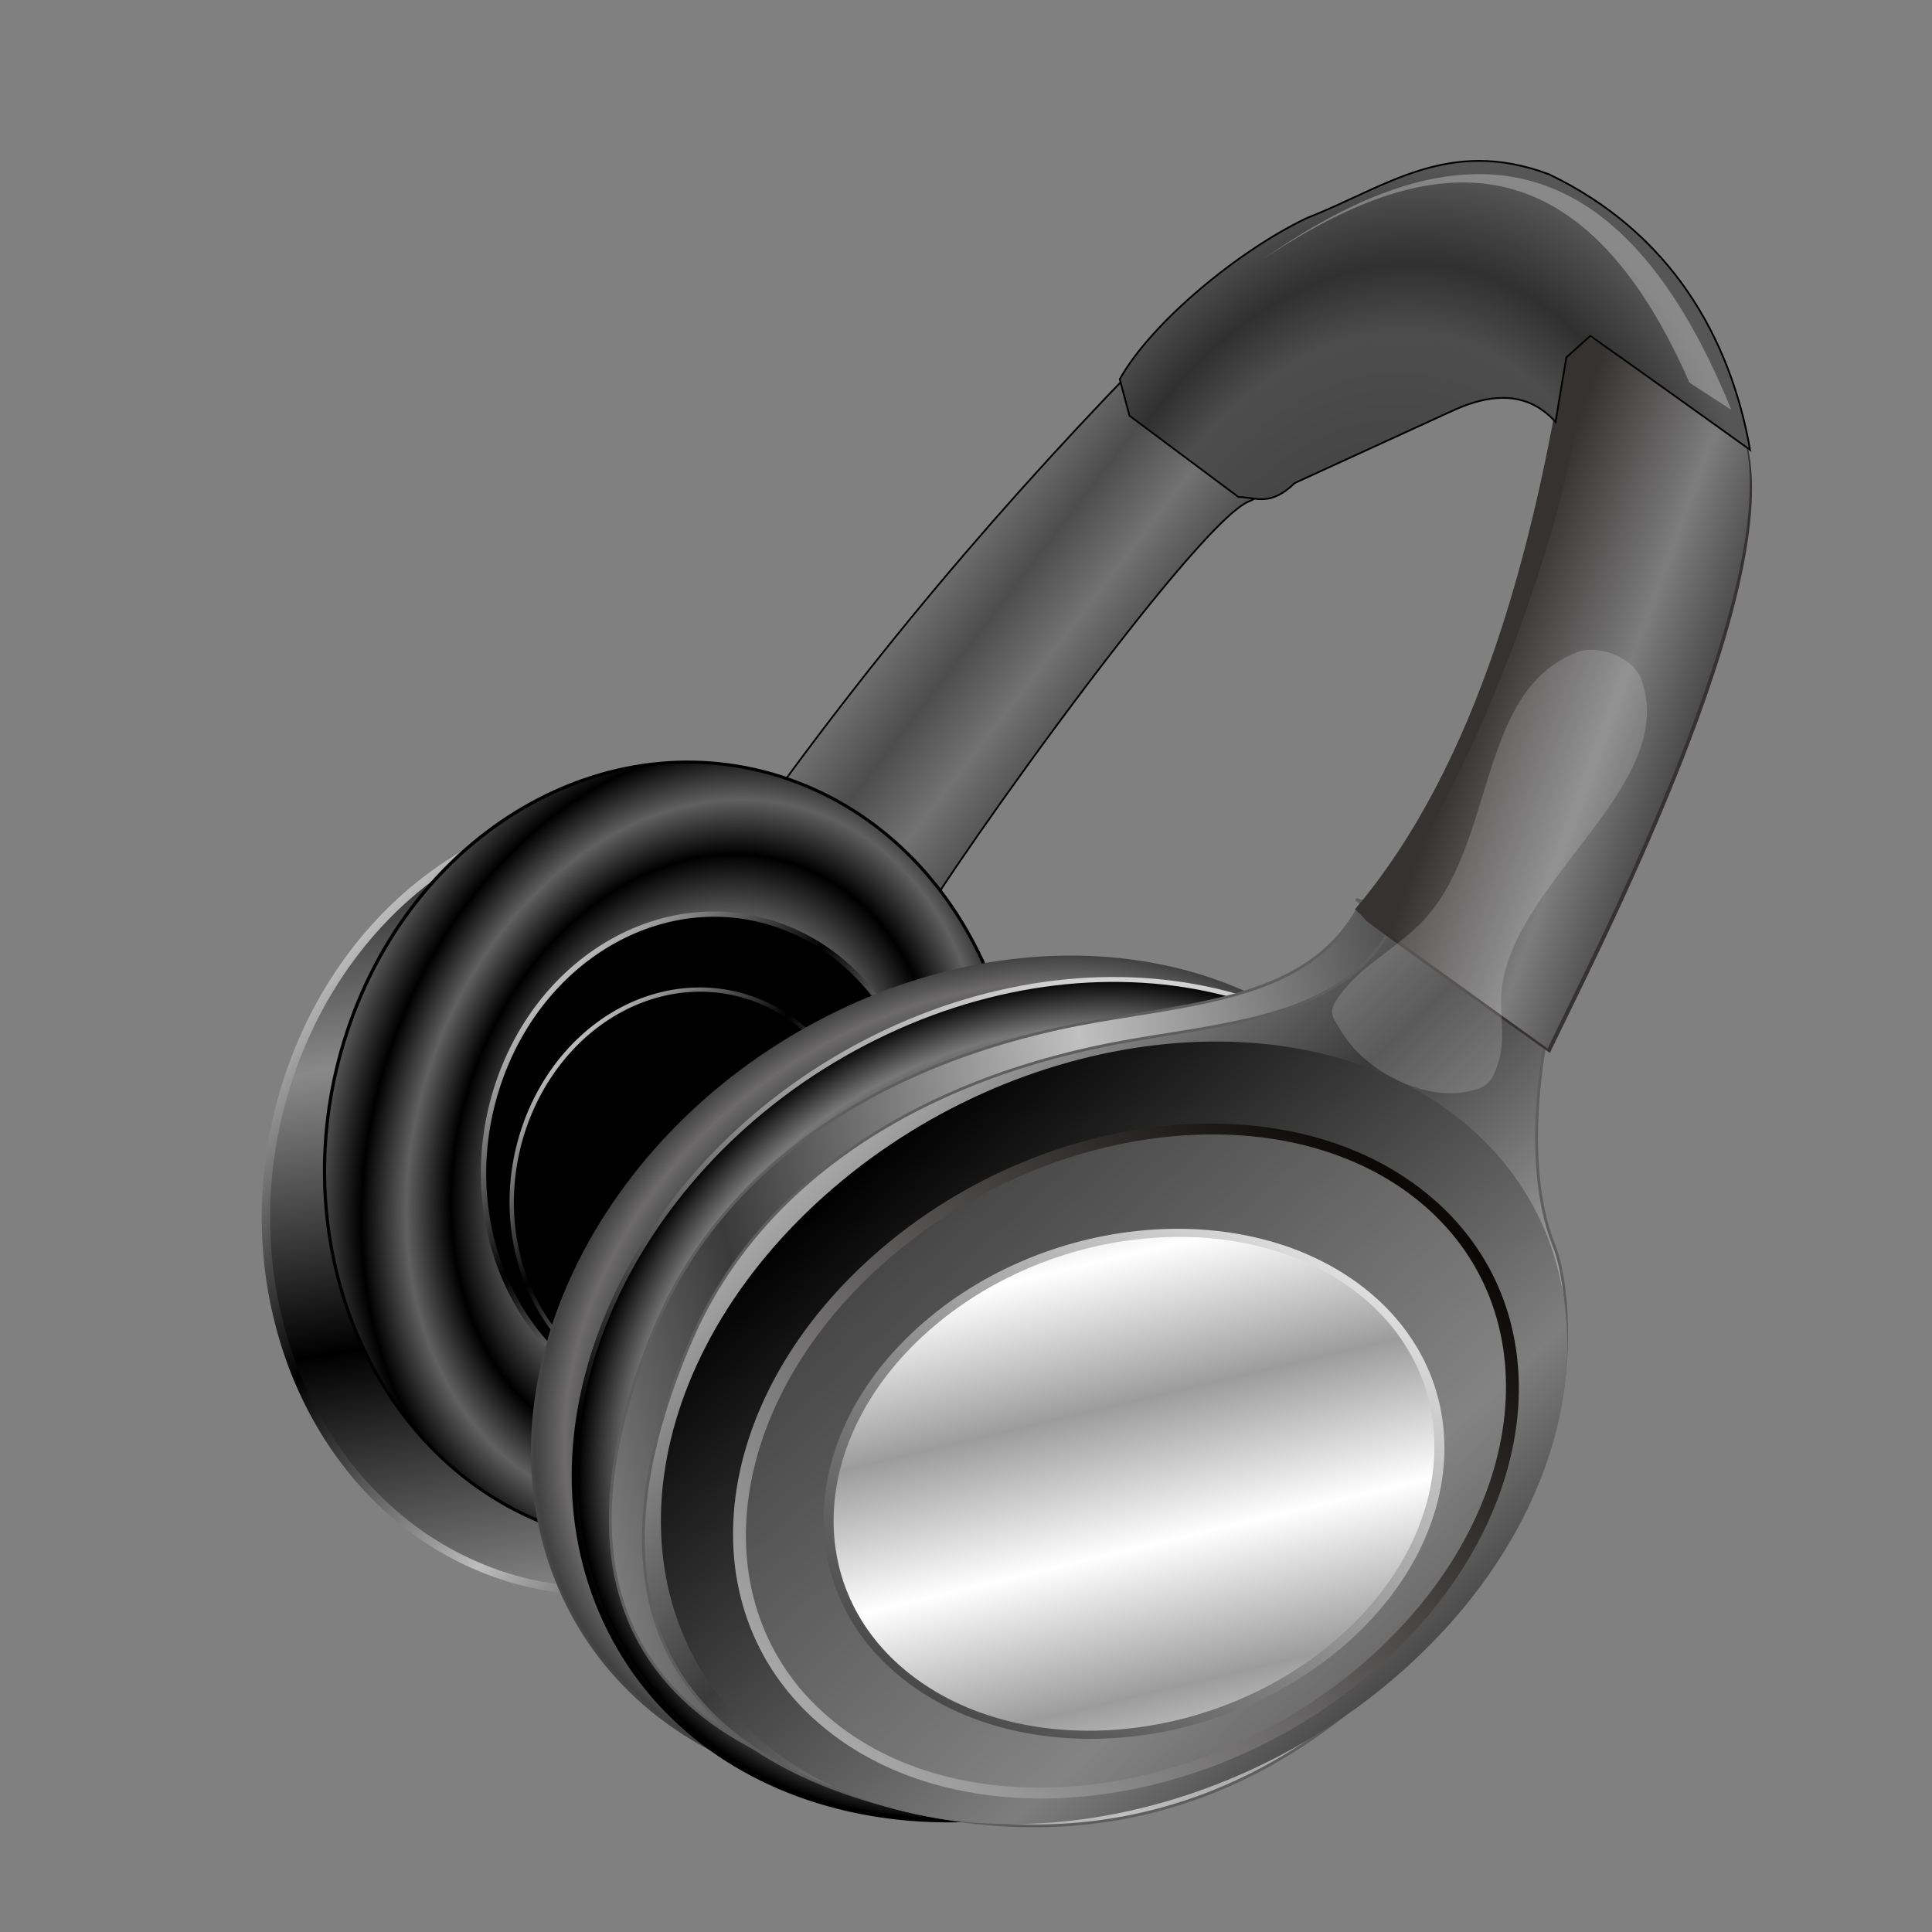 <?xml version="1.0" encoding="UTF-8" standalone="no"?>
<!-- Created with Inkscape (http://www.inkscape.org/) -->
<svg xmlns:dc="http://purl.org/dc/elements/1.1/" xmlns:cc="http://creativecommons.org/ns#" xmlns:rdf="http://www.w3.org/1999/02/22-rdf-syntax-ns#" xmlns:svg="http://www.w3.org/2000/svg" xmlns="http://www.w3.org/2000/svg" xmlns:xlink="http://www.w3.org/1999/xlink" xmlns:sodipodi="http://sodipodi.sourceforge.net/DTD/sodipodi-0.dtd" xmlns:inkscape="http://www.inkscape.org/namespaces/inkscape" width="255" height="255" id="svg2" version="1.1" inkscape:version="0.48.0 r9654" sodipodi:docname="hypnos.svg">
 <rect width="100%" height="100%" fill="#808080" stroke="none"/>
 <defs id="defs4">
  <linearGradient id="linearGradient3879" inkscape:collect="always">
   <stop id="stop3881" stop-color="#ffffff" stop-opacity="1"/>
   <stop id="stop3883" offset="1" stop-color="#9c9c9c" stop-opacity="1"/>
  </linearGradient>
  <linearGradient id="linearGradient3873" inkscape:collect="always">
   <stop id="stop3875" stop-color="#494949" stop-opacity="1"/>
   <stop id="stop3877" offset="1" stop-color="#dfdfdf" stop-opacity="1"/>
  </linearGradient>
  <linearGradient inkscape:collect="always" id="linearGradient4024">
   <stop id="stop4026" stop-color="#4d4d4d" stop-opacity="1"/>
   <stop offset="1" id="stop4028" stop-color="#727272" stop-opacity="1"/>
  </linearGradient>
  <linearGradient inkscape:collect="always" id="linearGradient4010">
   <stop id="stop4012" stop-color="#373232" stop-opacity="1"/>
   <stop id="stop4020" offset="0.717" stop-color="#4d4d4d" stop-opacity="1"/>
   <stop id="stop4018" offset="0.837" stop-color="#303030" stop-opacity="1"/>
   <stop offset="1" id="stop4014" stop-color="#565656" stop-opacity="1"/>
  </linearGradient>
  <linearGradient inkscape:collect="always" id="linearGradient3998">
   <stop id="stop4000" stop-color="#373232" stop-opacity="1"/>
   <stop id="stop4006" offset="0.617" stop-color="#7d7d7d" stop-opacity="1"/>
   <stop offset="1" id="stop4002" stop-color="#4a4a4a" stop-opacity="1"/>
  </linearGradient>
  <linearGradient id="linearGradient3963" inkscape:collect="always">
   <stop id="stop3965" stop-color="#000000" stop-opacity="1"/>
   <stop offset="0.718" id="stop3967" stop-color="#000000" stop-opacity="1"/>
   <stop offset="0.886" id="stop3969" stop-color="#545454" stop-opacity="1"/>
   <stop id="stop3973" offset="0.936" stop-color="#6c6a6a" stop-opacity="1"/>
   <stop id="stop3971" offset="1" stop-color="#414141" stop-opacity="1"/>
  </linearGradient>
  <linearGradient inkscape:collect="always" id="linearGradient3888">
   <stop id="stop3890" stop-color="#d2d2d2" stop-opacity="1"/>
   <stop offset="1" id="stop3892" stop-color="#000000" stop-opacity="1"/>
  </linearGradient>
  <linearGradient inkscape:collect="always" id="linearGradient3872">
   <stop id="stop3874" stop-color="#000000" stop-opacity="1"/>
   <stop id="stop3886" offset="0.718" stop-color="#000000" stop-opacity="1"/>
   <stop id="stop3882" offset="0.886" stop-color="#787878" stop-opacity="1"/>
   <stop offset="1" id="stop3876" stop-color="#000000" stop-opacity="1"/>
  </linearGradient>
  <linearGradient inkscape:collect="always" id="linearGradient3843">
   <stop id="stop3845" stop-color="#3a3a3a" stop-opacity="1"/>
   <stop offset="1" id="stop3847" stop-color="#c0c0c0" stop-opacity="1"/>
  </linearGradient>
  <linearGradient inkscape:collect="always" id="linearGradient3831">
   <stop id="stop3833" stop-color="#000000" stop-opacity="1"/>
   <stop id="stop3839" offset="0.799" stop-color="#7e7e7e" stop-opacity="1"/>
   <stop offset="1" id="stop3835" stop-color="#4b4b4b" stop-opacity="1"/>
  </linearGradient>
  <linearGradient id="linearGradient3821" inkscape:collect="always">
   <stop id="stop3823" stop-color="#a9a9a9" stop-opacity="1"/>
   <stop id="stop3825" offset="1" stop-color="#0c0707" stop-opacity="1"/>
  </linearGradient>
  <linearGradient inkscape:collect="always" id="linearGradient3781">
   <stop id="stop3783" stop-color="#494949" stop-opacity="1"/>
   <stop offset="1" id="stop3785" stop-color="#949494" stop-opacity="1"/>
  </linearGradient>
  <linearGradient inkscape:collect="always" id="linearGradient3788">
   <stop id="stop3790" stop-color="#bdbdbd" stop-opacity="1"/>
   <stop offset="1" id="stop3792" stop-color="#000000" stop-opacity="1"/>
  </linearGradient>
  <linearGradient inkscape:collect="always" id="linearGradient3780">
   <stop id="stop3782" stop-color="#898989" stop-opacity="1"/>
   <stop offset="1" id="stop3784" stop-color="#000000" stop-opacity="1"/>
  </linearGradient>
  <linearGradient inkscape:collect="always" id="linearGradient3768">
   <stop id="stop3770" stop-color="#000000" stop-opacity="1"/>
   <stop id="stop3776" offset="0.627" stop-color="#737373" stop-opacity="1"/>
   <stop offset="0.846" id="stop3778" stop-color="#000000" stop-opacity="1"/>
   <stop offset="1" id="stop3772" stop-color="#606060" stop-opacity="1"/>
  </linearGradient>
  <radialGradient inkscape:collect="always" xlink:href="#linearGradient4010" id="radialGradient3948" gradientUnits="userSpaceOnUse" gradientTransform="matrix(0.291,0.057,-0.085,0.434,344.168,667.288)" cx="-396.28" cy="581.35" fx="-396.28" fy="581.35" r="177"/>
  <linearGradient inkscape:collect="always" xlink:href="#linearGradient3998" id="linearGradient3951" gradientUnits="userSpaceOnUse" gradientTransform="matrix(0.218,0.074,-0.074,0.218,298.182,827.01)" x1="-337.5" y1="377.36" x2="-214.13" y2="380.36"/>
  <linearGradient inkscape:collect="always" xlink:href="#linearGradient4024" id="linearGradient3968" gradientUnits="userSpaceOnUse" gradientTransform="matrix(0.218,0.074,-0.074,0.218,298.182,827.01)" spreadMethod="reflect" x1="-624.5" y1="471.36" x2="-586.57" y2="484.28"/>
  <linearGradient inkscape:collect="always" xlink:href="#linearGradient3780" id="linearGradient3970" gradientUnits="userSpaceOnUse" spreadMethod="reflect" x1="-303.11" y1="818.56" x2="-212.82" y2="968.16"/>
  <linearGradient inkscape:collect="always" xlink:href="#linearGradient3788" id="linearGradient3972" gradientUnits="userSpaceOnUse" spreadMethod="reflect" x1="-285.4" y1="709.73" x2="-140.93" y2="773.64"/>
  <radialGradient inkscape:collect="always" xlink:href="#linearGradient3768" id="radialGradient3974" gradientUnits="userSpaceOnUse" gradientTransform="matrix(0.804,0.028,-0.045,1.106,29.058,-84.51)" spreadMethod="reflect" cx="-87.09" cy="815.14" fx="-87.09" fy="815.14" r="211.21"/>
  <linearGradient inkscape:collect="always" xlink:href="#linearGradient3788" id="linearGradient3978" gradientUnits="userSpaceOnUse" spreadMethod="reflect" x1="-285.4" y1="709.73" x2="-140.93" y2="773.64"/>
  <radialGradient inkscape:collect="always" xlink:href="#linearGradient3963" id="radialGradient3983" gradientUnits="userSpaceOnUse" gradientTransform="matrix(-1,0.009,-0.009,-1.326,231.905,1851.13)" spreadMethod="reflect" cx="112.32" cy="796.38" fx="112.32" fy="796.38" r="184.95"/>
  <linearGradient inkscape:collect="always" xlink:href="#linearGradient3781" id="linearGradient3993" gradientUnits="userSpaceOnUse" spreadMethod="reflect" x1="249.79" y1="1010.81" x2="279.03" y2="670.3"/>
  <linearGradient inkscape:collect="always" xlink:href="#linearGradient3843" id="linearGradient4008" gradientUnits="userSpaceOnUse" gradientTransform="matrix(0.218,0.074,-0.074,0.218,172.935,796.7)" spreadMethod="reflect" x1="148.59" y1="723.49" x2="338.03" y2="822.08"/>
  <linearGradient inkscape:collect="always" xlink:href="#linearGradient3843" id="linearGradient4011" gradientUnits="userSpaceOnUse" gradientTransform="matrix(0.218,0.074,-0.074,0.218,168.567,794.114)" spreadMethod="reflect" x1="-2.612" y1="888.54" x2="187.13" y2="768.42"/>
  <radialGradient inkscape:collect="always" xlink:href="#linearGradient3872" id="radialGradient4015" gradientUnits="userSpaceOnUse" gradientTransform="matrix(-1,0.009,-0.009,-1.326,231.905,1851.13)" spreadMethod="reflect" cx="112.32" cy="796.38" fx="112.32" fy="796.38" r="184.95"/>
  <linearGradient inkscape:collect="always" xlink:href="#linearGradient3888" id="linearGradient4017" gradientUnits="userSpaceOnUse" x1="-42.883" y1="664.78" x2="151.98" y2="766.37"/>
  <linearGradient inkscape:collect="always" xlink:href="#linearGradient3831" id="linearGradient4019" gradientUnits="userSpaceOnUse" x1="142.57" y1="836.52" x2="380.67" y2="836.52"/>
  <linearGradient inkscape:collect="always" xlink:href="#linearGradient3821" id="linearGradient4021" gradientUnits="userSpaceOnUse" spreadMethod="reflect" x1="249.79" y1="1010.81" x2="279.03" y2="670.3"/>
  <linearGradient inkscape:collect="always" xlink:href="#linearGradient3879" id="linearGradient4023" gradientUnits="userSpaceOnUse" spreadMethod="reflect" x1="317.69" y1="801.57" x2="388.99" y2="836.52"/>
  <linearGradient inkscape:collect="always" xlink:href="#linearGradient3873" id="linearGradient4025" gradientUnits="userSpaceOnUse" spreadMethod="reflect" x1="249.79" y1="1010.81" x2="228.41" y2="663.07"/>
  <linearGradient inkscape:collect="always" xlink:href="#linearGradient3788" id="linearGradient3889" gradientUnits="userSpaceOnUse" spreadMethod="reflect" x1="-285.4" y1="709.73" x2="-140.93" y2="773.64"/>
 </defs>
 <sodipodi:namedview id="base" pagecolor="#ffffff" bordercolor="#666666" borderopacity="1.0" inkscape:pageopacity="0.0" inkscape:pageshadow="2" inkscape:zoom="3.6235294" inkscape:cx="100.48443" inkscape:cy="127.5" inkscape:document-units="px" inkscape:current-layer="layer1" showgrid="false" inkscape:window-width="1920" inkscape:window-height="1056" inkscape:window-x="-4" inkscape:window-y="1" inkscape:window-maximized="1"/>
 <g inkscape:label="Layer 1" inkscape:groupmode="layer" id="layer1" transform="translate(0,-797.362)">
  <path d="m 149.812,845.834 c 0,0 20.288,15.883 15.18,17.646 -7.315,2.524 -45.401,56.629 -43.781,56.504 1.38,-0.107 -28.569,-4.096 -28.569,-4.096 17.807,-26.237 36.475,-48.692 57.17,-70.054 z" id="path4022" inkscape:connector-curvature="0" sodipodi:nodetypes="csscc" stroke-opacity="1" fill="url(#linearGradient3968)" stroke="#000000" stroke-linejoin="miter" fill-opacity="1" stroke-linecap="butt" stroke-width="0.231"/>
  <path sodipodi:type="arc" id="path2996" sodipodi:cx="-91.901405" sodipodi:cy="818.55939" sodipodi:rx="210.21127" sodipodi:ry="251.40845" d="m 118.31,818.559 c 0,138.849 -94.115,251.408 -210.211,251.408 -116.096,0 -210.211,-112.559 -210.211,-251.408 0,-138.849 94.115,-251.408 210.211,-251.408 116.096,0 210.211,112.559 210.211,251.408 z" transform="matrix(0.204,0.077,-0.065,0.195,152.955,803.174)" stroke-opacity="1" stroke-dasharray="none" fill="url(#linearGradient3970)" stroke="url(#linearGradient3972)" fill-opacity="1" stroke-width="5.163" stroke-miterlimit="4"/>
  <path transform="matrix(0.204,0.077,-0.065,0.195,160.693,797.053)" d="m 118.31,818.559 c 0,138.849 -94.115,251.408 -210.211,251.408 -116.096,0 -210.211,-112.559 -210.211,-251.408 0,-138.849 94.115,-251.408 210.211,-251.408 116.096,0 210.211,112.559 210.211,251.408 z" sodipodi:ry="251.40845" sodipodi:rx="210.21127" sodipodi:cy="818.55939" sodipodi:cx="-91.901405" id="path3766" sodipodi:type="arc" stroke-opacity="1" stroke-dasharray="none" fill="url(#radialGradient3974)" stroke="#000000" fill-opacity="1" stroke-width="2" stroke-miterlimit="4"/>
  <path transform="matrix(0.13,0.049,-0.041,0.124,138.543,853.862)" d="m 118.31,818.559 c 0,138.849 -94.115,251.408 -210.211,251.408 -116.096,0 -210.211,-112.559 -210.211,-251.408 0,-138.849 94.115,-251.408 210.211,-251.408 116.096,0 210.211,112.559 210.211,251.408 z" sodipodi:ry="251.40845" sodipodi:rx="210.21127" sodipodi:cy="818.55939" sodipodi:cx="-91.901405" id="path3796" sodipodi:type="arc" stroke-opacity="1" stroke-dasharray="none" fill="#000000" stroke="url(#linearGradient3978)" fill-opacity="1" stroke-width="5.163" stroke-miterlimit="4"/>
  <path sodipodi:type="arc" id="path3887" sodipodi:cx="-91.901405" sodipodi:cy="818.55939" sodipodi:rx="210.21127" sodipodi:ry="251.40845" d="m 118.31,818.559 a 210.211,251.408 0 1 1 -420.423,0 210.211,251.408 0 1 1 420.423,0 z" transform="matrix(0.105,0.04,-0.034,0.101,128.691,875.725)" stroke-opacity="1" stroke-dasharray="none" fill="#000000" stroke="url(#linearGradient3889)" fill-opacity="1" stroke-width="5.163" stroke-miterlimit="4"/>
  <path transform="matrix(0.119,0.256,-0.227,0.118,297.821,856.227)" d="m 296.479,796.376 c 0,136.71 -82.449,247.535 -184.155,247.535 -101.706,0 -184.155,-110.825 -184.155,-247.535 0,-136.71 82.449,-247.535 184.155,-247.535 101.706,0 184.155,110.825 184.155,247.535 z" sodipodi:ry="247.53522" sodipodi:rx="184.15492" sodipodi:cy="796.37628" sodipodi:cx="112.32394" id="path3896" sodipodi:type="arc" fill="url(#radialGradient3983)" stroke="none" fill-opacity="1"/>
  <path sodipodi:type="arc" id="path3870" sodipodi:cx="112.32394" sodipodi:cy="796.37628" sodipodi:rx="184.15492" sodipodi:ry="247.53522" d="m 296.479,796.376 c 0,136.71 -82.449,247.535 -184.155,247.535 -101.706,0 -184.155,-110.825 -184.155,-247.535 0,-136.71 82.449,-247.535 184.155,-247.535 101.706,0 184.155,110.825 184.155,247.535 z" transform="matrix(0.119,0.256,-0.227,0.118,303.49,859.379)" stroke-opacity="1" stroke-dasharray="none" fill="url(#radialGradient4015)" stroke="url(#linearGradient4017)" fill-opacity="1" stroke-width="2.287" stroke-miterlimit="4"/>
  <path sodipodi:nodetypes="csssssccc" inkscape:connector-curvature="0" id="path3979" d="m 179.741,916.321 c -6.114,12.337 -20.316,13.282 -34.86,15.782 -27.181,4.673 -48.813,18.264 -58.001,39.488 -11.395,26.321 -10.451,53.052 28.627,62.205 30.938,7.247 60.229,-5.185 81.535,-41.105 6.729,-11.345 6.105,-27.47 3.678,-33.572 -4.54,-11.409 3.534,-26.073 3.534,-26.073 l -25.28,-16.986 z" stroke-opacity="1" stroke-dasharray="none" fill="url(#linearGradient4011)" stroke="#5e5e5e" stroke-linejoin="miter" fill-opacity="1" stroke-linecap="butt" stroke-width="0.369" stroke-miterlimit="4"/>
  <path d="m 184.109,918.908 c -6.114,12.337 -20.316,13.282 -34.86,15.782 -27.181,4.673 -48.813,18.264 -58.001,39.488 -11.395,26.321 -10.451,53.052 28.627,62.205 30.938,7.247 60.229,-5.185 81.535,-41.105 6.729,-11.345 6.105,-27.47 3.678,-33.572 -4.54,-11.409 -0.882,-28.005 -0.882,-28.005 l -20.865,-15.055 z" id="path3841" inkscape:connector-curvature="0" sodipodi:nodetypes="csssssccc" stroke-opacity="1" stroke-dasharray="none" fill="url(#linearGradient4008)" stroke="#5e5e5e" stroke-linejoin="miter" fill-opacity="1" stroke-linecap="butt" stroke-width="0.369" stroke-miterlimit="4"/>
  <path transform="matrix(0.266,0.216,-0.223,0.199,265.124,768.602)" d="m 380.668,836.517 c 0,93.927 -53.3,170.07 -119.048,170.07 -65.748,0 -119.048,-76.143 -119.048,-170.07 0,-93.927 53.3,-170.07 119.048,-170.07 65.748,0 119.048,76.143 119.048,170.07 z" sodipodi:ry="170.07042" sodipodi:rx="119.0481" sodipodi:cy="836.51709" sodipodi:cx="261.61972" id="path3789" sodipodi:type="arc" stroke-opacity="1" stroke-dasharray="none" fill="#898989" stroke="url(#linearGradient3993)" fill-opacity="0.437" stroke-width="4.736" stroke-miterlimit="4"/>
  <path transform="matrix(0.322,0.262,-0.27,0.242,288.664,715.494)" d="m 380.668,836.517 c 0,93.927 -53.3,170.07 -119.048,170.07 -65.748,0 -119.048,-76.143 -119.048,-170.07 0,-93.927 53.3,-170.07 119.048,-170.07 65.748,0 119.048,76.143 119.048,170.07 z" sodipodi:ry="170.07042" sodipodi:rx="119.0481" sodipodi:cy="836.51709" sodipodi:cx="261.61972" id="path3827" sodipodi:type="arc" fill="url(#linearGradient4019)" stroke="none" fill-opacity="1"/>
  <path sodipodi:type="arc" id="path3817" sodipodi:cx="261.61972" sodipodi:cy="836.51709" sodipodi:rx="119.0481" sodipodi:ry="170.07042" d="m 380.668,836.517 c 0,93.927 -53.3,170.07 -119.048,170.07 -65.748,0 -119.048,-76.143 -119.048,-170.07 0,-93.927 53.3,-170.07 119.048,-170.07 65.748,0 119.048,76.143 119.048,170.07 z" transform="matrix(0.275,0.223,-0.23,0.205,269.065,760.373)" stroke-opacity="1" stroke-dasharray="none" fill="#898989" stroke="url(#linearGradient4021)" fill-opacity="0.437" stroke-width="4.736" stroke-miterlimit="4"/>
  <path sodipodi:type="arc" id="path3010" sodipodi:cx="261.61972" sodipodi:cy="836.51709" sodipodi:rx="125" sodipodi:ry="170.07042" d="m 386.62,836.517 c 0,93.927 -55.964,170.07 -125,170.07 -69.036,0 -125,-76.143 -125,-170.07 0,-93.927 55.964,-170.07 125,-170.07 69.036,0 125,76.143 125,170.07 z" transform="matrix(0.216,0.169,-0.176,0.15,240.392,823.514)" stroke-opacity="1" stroke-dasharray="none" fill="url(#linearGradient4023)" stroke="url(#linearGradient4025)" fill-opacity="1" stroke-width="4.736" stroke-miterlimit="4"/>
  <path sodipodi:nodetypes="csccccc" inkscape:connector-curvature="0" id="path3985" d="m 178.844,917.384 c 1.306,1.174 0.725,0.733 1.451,1.467 0.725,0.733 24.265,17.492 24.265,17.492 5.693,-11.951 31.692,-61.906 25.828,-81.109 l -20.86,-13.17 -3.078,2.609 c -3.995,24.42 -11.152,53.219 -27.605,72.712 z" stroke-opacity="1" fill="#373232" stroke="none" stroke-linejoin="miter" fill-opacity="1" stroke-linecap="butt" stroke-width="0.231"/>
  <path d="m 180.006,918.266 24.265,17.492 c 5.693,-11.951 31.692,-61.906 25.828,-81.109 L 209.239,841.479 c 0.61,21.787 -19.066,69.597 -29.233,76.787 z" id="path3983" inkscape:connector-curvature="0" sodipodi:nodetypes="ccccc" stroke-opacity="1" fill="url(#linearGradient3951)" stroke="none" stroke-linejoin="miter" fill-opacity="1" stroke-linecap="butt" stroke-width="0.231"/>
  <path d="m 209.894,841.701 c 2.18,1.471 21.095,15.032 21.095,15.032 -2.61,-14.822 -10.462,-28.655 -26.521,-36.359 -13.361,-5 -21.612,1.729 -31.905,5.732 -9.092,4.302 -20.611,13.848 -24.77,21.307 l 1.286,4.821 14.382,10.728 c 2.276,-0.009 4.078,1.379 7.45,-1.855 l 20.766,-9.513 c 5.59,-2.594 10.216,-2.35 13.631,1.461 l 1.433,-8.526 z" id="path4008" inkscape:connector-curvature="0" sodipodi:nodetypes="cccccccccccc" stroke-opacity="1" fill="url(#radialGradient3948)" stroke="#000000" stroke-linejoin="miter" fill-opacity="1" stroke-linecap="butt" stroke-width="0.231"/>
  <path d="m 208.084,86.104 c 2.876,-1.137 7.518,0.674 8.555,3.588 4.79,13.453 -15.332,25.478 -18.214,39.464 -0.894,4.34 0.64,7.41 -0.828,11.591 -0.798,2.272 -1.508,2.813 -3.864,3.312 -5.85,1.24 -13.428,-2.633 -16.558,-7.727 -1.304,-2.122 -1.989,-2.657 -0.552,-4.692 2.9,-4.104 7.199,-6.117 10.763,-9.659 10.223,-10.159 7.295,-30.578 20.698,-35.877 z" id="path4119" inkscape:connector-curvature="0" transform="translate(0,797.362)" sodipodi:nodetypes="sssssssss" fill="#ffffff" stroke="none" fill-opacity="0.167"/>
  <path d="m 166.688,34.221 c 23.516,-16.465 46.186,-18.675 61.818,19.87 l -5.519,-3.588 C 207.563,15.305 186.157,21.248 166.688,34.221 z" id="path3885" inkscape:connector-curvature="0" transform="translate(0,797.362)" sodipodi:nodetypes="cccc" fill="#ffffff" stroke="none" fill-opacity="0.302"/>
 </g>
</svg>
